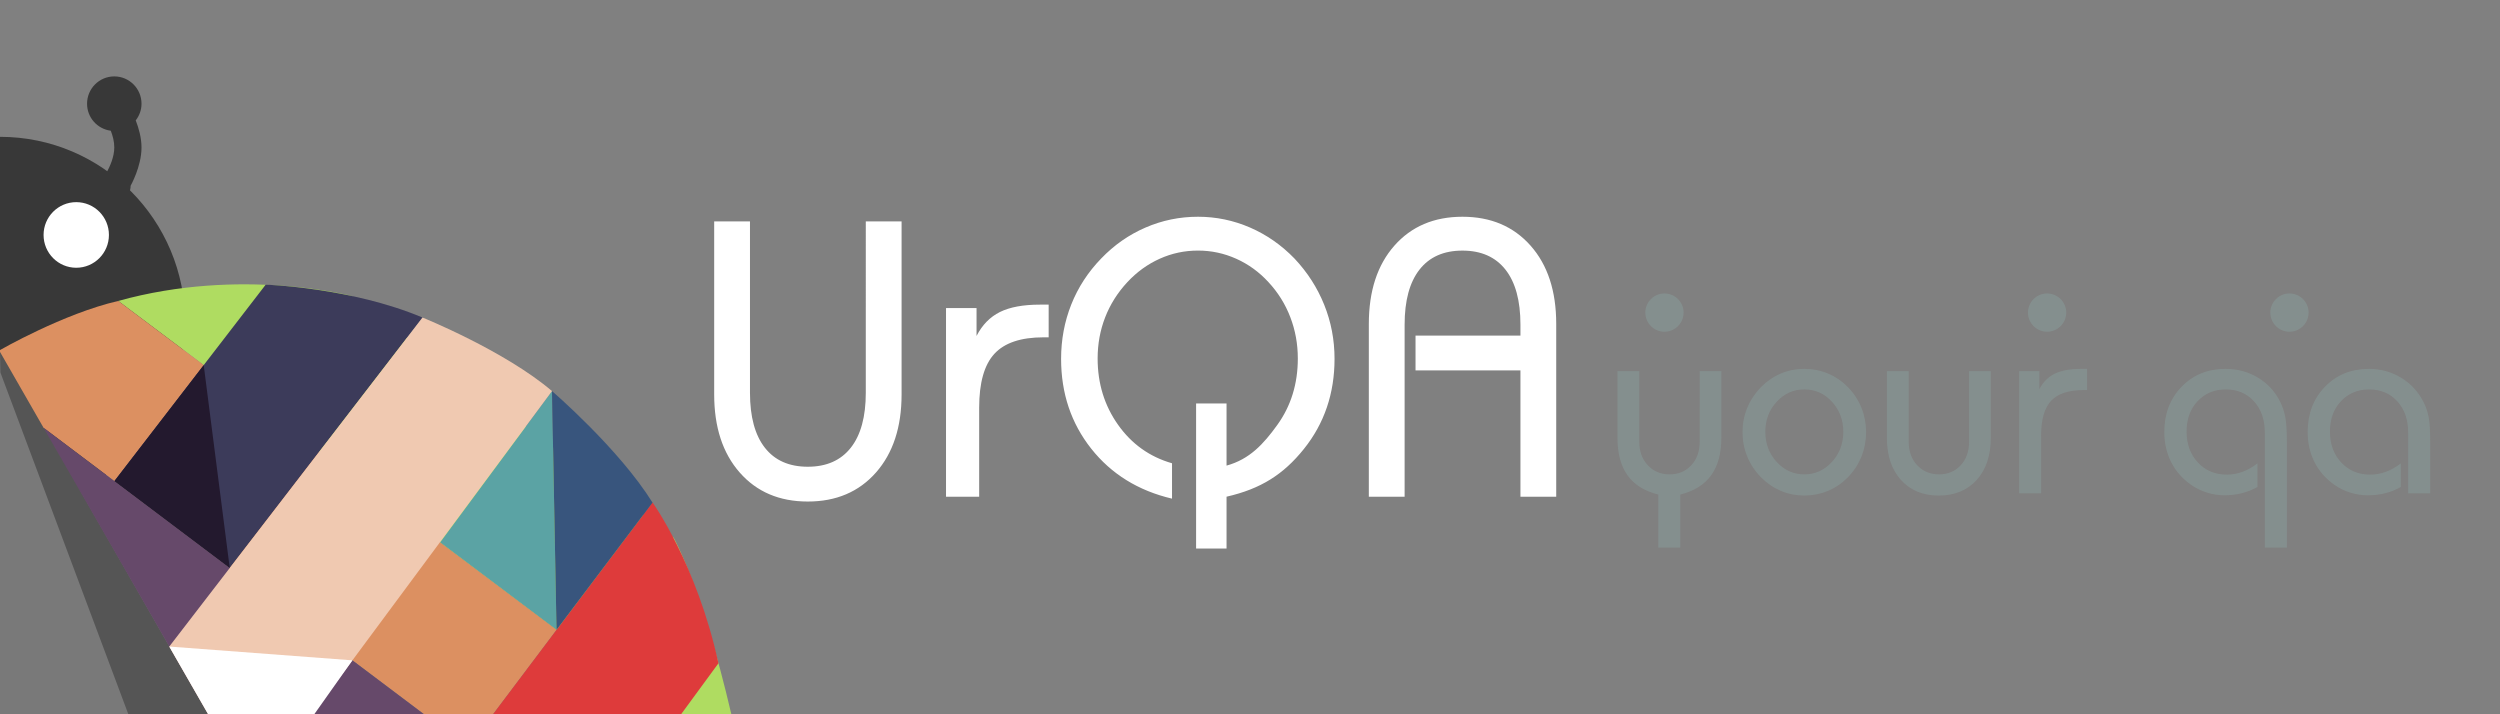 <?xml version="1.0" encoding="utf-8"?>
<!-- Generator: Adobe Illustrator 15.1.0, SVG Export Plug-In . SVG Version: 6.00 Build 0)  -->
<!DOCTYPE svg PUBLIC "-//W3C//DTD SVG 1.1//EN" "http://www.w3.org/Graphics/SVG/1.1/DTD/svg11.dtd">
<svg version="1.1" xmlns="http://www.w3.org/2000/svg" xmlns:xlink="http://www.w3.org/1999/xlink" x="0px" y="0px" width="196px"
	 height="56px" viewBox="0 0 196 56" enable-background="new 0 0 196 56" xml:space="preserve">
<rect x="0" y="0" width="196" height="56" fill="#808080" stroke="none"/>
<g id="Layer_1">
	<path fill-rule="evenodd" clip-rule="evenodd" fill="#383838" d="M0,10.727c8.018,0,14.517,6.525,14.517,14.573
		c0,8.049-6.499,14.573-14.517,14.573V10.727z"/>
	<g>
		<g>
			<path fill-rule="evenodd" clip-rule="evenodd" fill="#383838" d="M11.095,8.133c0-1.183-0.956-2.143-2.135-2.143
				c-1.18,0-2.135,0.959-2.135,2.143c0,1.089,0.812,1.979,1.86,2.116C8.843,10.655,8.96,11.1,8.96,11.563c0,1.426-1.281,3-1.281,3
				c0,0.711,0.573,1.286,1.281,1.286c0.707,0,1.28-0.575,1.28-1.286c0,0,0.854-1.5,0.854-3c0-0.78-0.23-1.555-0.453-2.125
				C10.922,9.076,11.095,8.627,11.095,8.133z"/>
		</g>
	</g>
	<g>
		<g>
			<ellipse fill-rule="evenodd" clip-rule="evenodd" fill="#FFFFFF" cx="5.978" cy="18.42" rx="2.562" ry="2.572"/>
		</g>
	</g>
	<path fill-rule="evenodd" clip-rule="evenodd" fill="#797979" d="M0,27.444L16.322,56H0V27.444z"/>
	<path display="none" fill-rule="evenodd" clip-rule="evenodd" fill="#4B4B4B" d="M0,27.433c14.385,0,26.045,4.605,26.045,10.287
		c0,5.681-11.66,10.287-26.045,10.287V27.433z"/>
	<g opacity="0.3">
		<g>
			<polygon fill-rule="evenodd" clip-rule="evenodd" points="0,27.444 0.033,29.208 10.062,55.997 16.322,56 			"/>
		</g>
	</g>
</g>
<g id="Layer_2">
	<path fill-rule="evenodd" clip-rule="evenodd" fill="#AFDC61" d="M27.6,23.212l25.218,18.947c0,0,2.194,3.848,4.521,13.845
		l-4.904-0.005L9.27,23.595C18.906,20.906,27.6,23.212,27.6,23.212z"/>
	<path fill-rule="evenodd" clip-rule="evenodd" fill="#5BA3A4" d="M34.51,42.52l8.767-11.858l0.354,18.723L34.51,42.52z"/>
	<path fill-rule="evenodd" clip-rule="evenodd" fill="#DC9061" d="M9.27,23.595l34.361,25.789L38.65,56l-5.403,0.001L3.417,33.541
		L0,27.589v0l0,0l0,0v-0.145C0,27.444,4.984,24.578,9.27,23.595z"/>
	<path fill-rule="evenodd" clip-rule="evenodd" fill="#DE3B3B" d="M38.65,56l12.507-16.612c0,0,3.467,4.82,5.17,12.612l-2.932,4
		H38.65z"/>
	<path fill-rule="evenodd" clip-rule="evenodd" fill="#3C3B5A" d="M8.967,37.718l11.863-15.4c0,0,6.686,0.213,12.295,2.578
		L18.012,44.53L8.967,37.718z"/>
	<path fill-rule="evenodd" clip-rule="evenodd" fill="#66496A" d="M3.417,33.541l29.831,22.46L16.322,56L3.417,33.541z"/>
	<path fill-rule="evenodd" clip-rule="evenodd" fill="#F0C9B1" d="M13.27,50.69l19.855-25.794c0,0,6.43,2.593,10.152,5.765
		L24.493,56h-8.171L13.27,50.69z"/>
	<path fill-rule="evenodd" clip-rule="evenodd" fill="#38557D" d="M43.277,30.661l0.354,18.723l7.526-9.981
		C48.521,35.166,43.277,30.661,43.277,30.661z"/>
	<path fill-rule="evenodd" clip-rule="evenodd" fill="#23192E" d="M15.971,28.625l2.041,15.906l-9.045-6.813L15.971,28.625z"/>
	<path fill-rule="evenodd" clip-rule="evenodd" fill="#FFFFFF" d="M27.628,51.771L13.27,50.69L16.322,56h8.315L27.628,51.771z"/>
	<g>
		<g>
			<path fill="#FFFFFF" d="M67.878,30.787c0,1.881-0.391,3.318-1.174,4.313c-0.782,0.994-1.907,1.492-3.374,1.492
				s-2.589-0.498-3.366-1.492s-1.166-2.432-1.166-4.313V17.356h-2.806v13.568c0,2.563,0.667,4.604,2.001,6.121
				c1.333,1.518,3.112,2.275,5.337,2.275s4.007-0.758,5.346-2.275c1.338-1.518,2.008-3.559,2.008-6.121V17.356h-2.806V30.787z
				 M78.392,24.463c-0.778,0.387-1.389,1.013-1.831,1.877v-2.186h-2.393v14.789h2.599v-6.98c0-1.949,0.396-3.356,1.189-4.22
				c0.792-0.864,2.079-1.297,3.86-1.297h0.399v-2.563h-0.68C80.217,23.883,79.169,24.077,78.392,24.463z M101.484,20.265
				c-1.024-1.056-2.186-1.864-3.484-2.427c-1.3-0.563-2.658-0.845-4.075-0.845c-1.438,0-2.809,0.281-4.112,0.845
				c-1.305,0.563-2.464,1.371-3.478,2.427c-1.033,1.065-1.816,2.269-2.348,3.61s-0.797,2.762-0.797,4.26
				c0,2.703,0.787,5.05,2.362,7.041c1.574,1.988,3.686,3.295,6.334,3.918V36.32c-1.752-0.502-3.162-1.508-4.23-3.016
				c-1.068-1.506-1.602-3.24-1.602-5.201c0-1.135,0.196-2.211,0.591-3.226c0.394-1.015,0.975-1.935,1.742-2.759
				c0.738-0.794,1.582-1.404,2.532-1.832c0.949-0.428,1.951-0.641,3.005-0.641c1.043,0,2.042,0.213,2.997,0.641
				s1.796,1.038,2.524,1.832c0.748,0.804,1.319,1.719,1.713,2.744c0.394,1.024,0.591,2.105,0.591,3.24
				c0,1.99-0.539,3.732-1.617,5.224c-1.077,1.492-2.159,2.676-3.971,3.178v-4.875h-2.387v11.375h2.387v-4.063
				c2.678-0.613,4.456-1.738,6.061-3.738s2.406-4.357,2.406-7.07c0-1.488-0.271-2.902-0.812-4.244
				C103.275,22.549,102.498,21.34,101.484,20.265z M120,19.262c-1.339-1.512-3.121-2.269-5.345-2.269
				c-2.225,0-4.004,0.757-5.338,2.269c-1.334,1.514-2.001,3.556-2.001,6.129v13.552h2.806V25.452c0-1.88,0.389-3.317,1.166-4.313
				c0.777-0.994,1.9-1.492,3.367-1.492c1.466,0,2.591,0.498,3.374,1.492c0.782,0.995,1.174,2.433,1.174,4.313v0.859h-8.225v2.728
				h8.225v9.904h2.805V25.391C122.008,22.818,121.339,20.776,120,19.262z"/>
		</g>
	</g>
	<path fill-rule="evenodd" clip-rule="evenodd" fill="#3C3B5A" d="M17.641,43.531"/>
	<path fill-rule="evenodd" clip-rule="evenodd" fill="#5BA3A4" d="M34.527,42.556"/>
</g>
<g id="Layer_3">
	<g>
		<g>
			<path fill-rule="evenodd" clip-rule="evenodd" fill="#848F8E" d="M133.255,34.632c0,0.755-0.22,1.37-0.659,1.846
				c-0.439,0.475-1.008,0.713-1.704,0.713c-0.69,0-1.259-0.238-1.704-0.713c-0.446-0.476-0.669-1.091-0.669-1.846v-5.537h-1.709
				v5.225c0,1.23,0.264,2.213,0.791,2.949c0.527,0.735,1.331,1.236,2.412,1.504v4.16h1.719v-4.16
				c1.08-0.268,1.888-0.771,2.422-1.509c0.533-0.739,0.801-1.721,0.801-2.944v-5.225h-1.699V34.632z M144.876,30.354
				c-0.456-0.469-0.977-0.825-1.563-1.069s-1.205-0.366-1.855-0.366c-0.651,0-1.265,0.122-1.841,0.366s-1.096,0.601-1.558,1.069
				c-0.469,0.481-0.827,1.021-1.074,1.621c-0.248,0.599-0.371,1.23-0.371,1.895c0,0.677,0.123,1.318,0.371,1.924
				c0.247,0.605,0.605,1.146,1.074,1.621c0.462,0.469,0.981,0.825,1.558,1.069s1.189,0.366,1.841,0.366
				c0.65,0,1.27-0.122,1.855-0.366s1.106-0.601,1.563-1.069c0.462-0.469,0.815-1.008,1.06-1.616
				c0.244-0.609,0.366-1.252,0.366-1.929c0-0.664-0.122-1.299-0.366-1.904S145.338,30.823,144.876,30.354z M143.621,36.219
				c-0.596,0.647-1.317,0.972-2.163,0.972c-0.847,0-1.567-0.324-2.163-0.972c-0.596-0.648-0.894-1.438-0.894-2.368
				c0-0.925,0.298-1.709,0.894-2.354s1.316-0.967,2.163-0.967c0.853,0,1.575,0.322,2.168,0.967c0.592,0.645,0.889,1.429,0.889,2.354
				C144.515,34.781,144.217,35.57,143.621,36.219z M154.378,34.632c0,0.755-0.22,1.37-0.659,1.846
				c-0.439,0.475-1.008,0.713-1.704,0.713c-0.69,0-1.259-0.238-1.704-0.713c-0.446-0.476-0.669-1.091-0.669-1.846v-5.537h-1.709
				v5.225c0,1.393,0.367,2.496,1.104,3.311c0.735,0.813,1.722,1.221,2.959,1.221c1.243,0,2.234-0.407,2.974-1.221
				c0.738-0.814,1.108-1.918,1.108-3.311v-5.225h-1.699V34.632z M161.097,29.295c-0.515,0.25-0.918,0.655-1.211,1.216v-1.416h-1.582
				v9.58h1.719v-4.521c0-1.264,0.262-2.175,0.786-2.734c0.523-0.561,1.375-0.84,2.554-0.84h0.264v-1.66h-0.449
				C162.304,28.919,161.61,29.044,161.097,29.295z M178.763,31.497c-0.397-0.801-0.977-1.431-1.738-1.89s-1.608-0.688-2.539-0.688
				c-1.394,0-2.543,0.467-3.447,1.401c-0.905,0.934-1.357,2.117-1.357,3.55c0,0.872,0.182,1.665,0.547,2.378
				c0.364,0.713,0.892,1.307,1.582,1.782c0.364,0.254,0.771,0.45,1.221,0.591c0.449,0.14,0.901,0.21,1.357,0.21
				c0.475,0,0.929-0.054,1.362-0.161c0.433-0.107,0.845-0.272,1.235-0.493v-1.846c-0.397,0.299-0.793,0.521-1.187,0.664
				c-0.395,0.143-0.8,0.215-1.216,0.215c-0.918,0-1.674-0.316-2.266-0.947c-0.593-0.632-0.889-1.442-0.889-2.432
				c0-0.971,0.288-1.763,0.864-2.378s1.313-0.923,2.212-0.923c0.904,0,1.641,0.311,2.207,0.933c0.566,0.621,0.85,1.434,0.85,2.437
				v9.033h1.729v-8.281c0-0.859-0.041-1.508-0.122-1.943C179.086,32.271,178.951,31.868,178.763,31.497z M190.408,32.713
				c-0.082-0.434-0.217-0.832-0.405-1.196c-0.41-0.808-0.996-1.442-1.758-1.904c-0.762-0.463-1.602-0.693-2.52-0.693
				c-1.394,0-2.543,0.467-3.447,1.401c-0.905,0.934-1.357,2.117-1.357,3.55c0,0.872,0.182,1.665,0.547,2.378
				c0.364,0.713,0.892,1.307,1.582,1.782c0.364,0.254,0.771,0.45,1.221,0.591c0.449,0.14,0.901,0.21,1.357,0.21
				c0.475,0,0.929-0.054,1.362-0.161c0.433-0.107,0.845-0.272,1.235-0.493v-1.846c-0.397,0.299-0.793,0.521-1.187,0.664
				c-0.395,0.143-0.8,0.215-1.216,0.215c-0.918,0-1.674-0.316-2.266-0.947c-0.593-0.632-0.889-1.442-0.889-2.432
				c0-0.971,0.288-1.763,0.864-2.378s1.313-0.923,2.212-0.923c0.904,0,1.641,0.311,2.207,0.933c0.566,0.621,0.85,1.434,0.85,2.437
				v4.775h1.729v-4.023C190.53,33.792,190.489,33.146,190.408,32.713z M130.493,26.008c0.828,0,1.5-0.672,1.5-1.5
				c0-0.829-0.672-1.5-1.5-1.5s-1.5,0.671-1.5,1.5C128.993,25.336,129.665,26.008,130.493,26.008z M160.493,26.008
				c0.828,0,1.5-0.672,1.5-1.5c0-0.829-0.672-1.5-1.5-1.5s-1.5,0.671-1.5,1.5C158.993,25.336,159.665,26.008,160.493,26.008z
				 M179.493,23.008c-0.828,0-1.5,0.671-1.5,1.5c0,0.828,0.672,1.5,1.5,1.5s1.5-0.672,1.5-1.5
				C180.993,23.679,180.321,23.008,179.493,23.008z"/>
		</g>
	</g>
</g>
</svg>
